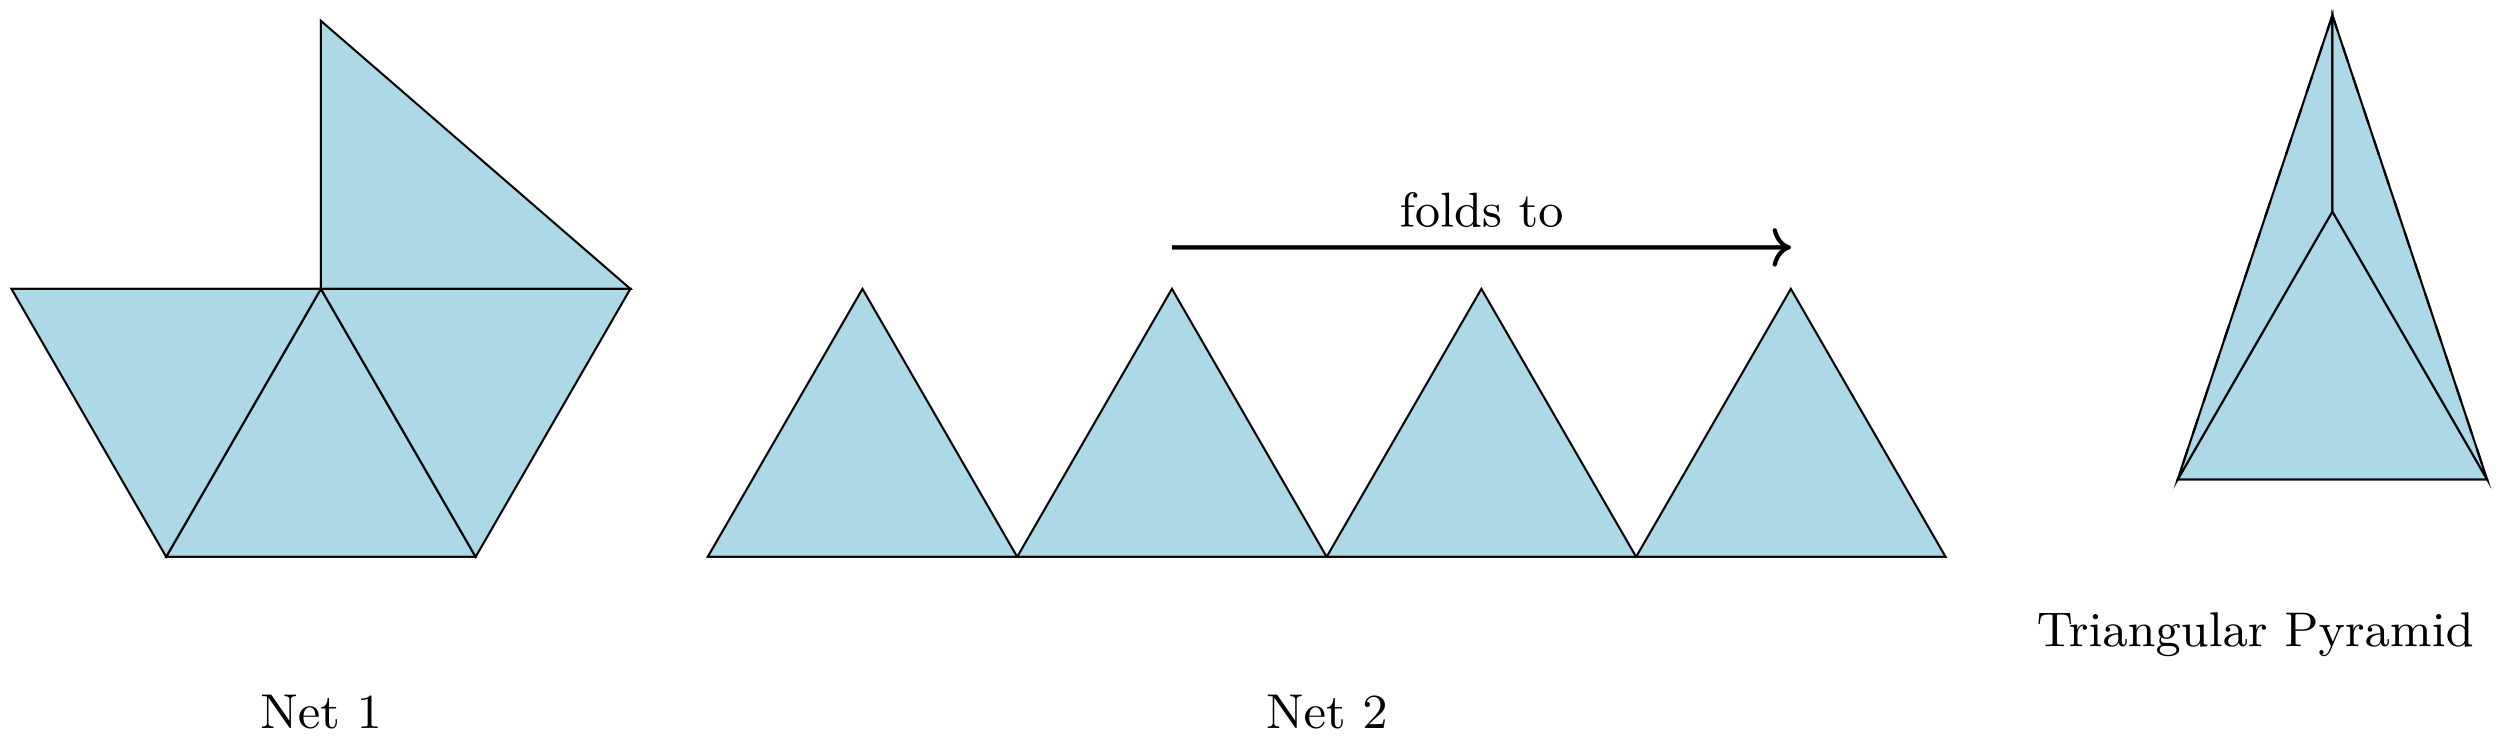 <svg xmlns="http://www.w3.org/2000/svg" xmlns:xlink="http://www.w3.org/1999/xlink" xmlns:inkscape="http://www.inkscape.org/namespaces/inkscape" version="1.1" width="458" height="135" viewBox="0 0 458 135">
<defs>
<path id="font_1_76" d="M.732 .652V.683C.678 .681 .663 .68 .615 .68 .566 .68 .553 .681 .497 .683V.652C.599 .652 .599 .604 .599 .577V.15L.236 .671C.228 .683 .225 .683 .206 .683H.038V.652H.066C.114 .652 .14 .645 .14 .645V.106C.14 .079 .14 .031 .038 .031V0C.093 .002 .107 .003 .156 .003 .204 .003 .219 .002 .273 0V.031C.171 .031 .171 .079 .171 .106V.622L.596 .012C.604 0 .609 0 .614 0 .63 0 .63 .008 .63 .027V.577C.63 .604 .63 .652 .732 .652Z"/>
<path id="font_1_50" d="M.427 .119C.427 .126 .422 .132 .413 .132 .403 .132 .4 .125 .399 .121 .365 .019 .276 .017 .261 .017 .213 .017 .172 .044 .149 .078 .116 .127 .115 .187 .115 .229H.4C.422 .229 .427 .229 .427 .25 .427 .353 .371 .448 .243 .448 .123 .448 .029 .344 .029 .22 .029 .089 .134-.011 .256-.011 .378-.011 .427 .096 .427 .119M.359 .253H.116C.125 .407 .215 .423 .243 .423 .298 .423 .358 .381 .359 .253Z"/>
<path id="font_1_105" d="M.342 .124V.181H.314V.127C.314 .053 .283 .017 .247 .017 .18 .017 .18 .105 .18 .123V.4H.325V.431H.18V.614H.152C.151 .53 .116 .428 .019 .425V.4H.106V.124C.106 .012 .187-.011 .24-.011 .307-.011 .342 .053 .342 .124V.124Z"/>
<path id="font_1_82" d="M.432 0V.031H.4C.307 .031 .304 .043 .304 .08V.639C.304 .664 .303 .666 .278 .666 .216 .602 .124 .602 .093 .602V.571C.112 .571 .173 .571 .227 .597V.08C.227 .043 .224 .031 .131 .031H.099V0C.135 .003 .224 .003 .265 .003 .306 .003 .396 .003 .432 0Z"/>
<path id="font_1_107" d="M.462 .177H.434C.432 .164 .424 .105 .411 .089 .405 .08 .336 .08 .316 .08H.138L.237 .174C.401 .316 .462 .369 .462 .471 .462 .586 .367 .666 .244 .666 .129 .666 .051 .575 .051 .484 .051 .434 .094 .429 .103 .429 .125 .429 .155 .445 .155 .481 .155 .511 .134 .533 .103 .533 .098 .533 .095 .533 .091 .532 .115 .603 .179 .635 .233 .635 .335 .635 .37 .54 .37 .471 .37 .369 .293 .286 .245 .234L.062 .036C.051 .025 .051 .023 .051 0H.434L.462 .177Z"/>
<path id="font_1_55" d="M.366 .634C.366 .672 .328 .705 .273 .705 .195 .705 .113 .646 .113 .546V.431H.034V.4H.113V.077C.113 .031 .102 .031 .036 .031V0C.089 .002 .102 .003 .153 .003L.28 0V.031H.26C.187 .031 .184 .042 .184 .079V.4H.3V.431H.181V.544C.181 .635 .23 .68 .273 .68 .283 .68 .293 .678 .303 .674 .293 .67 .277 .658 .277 .633 .277 .607 .296 .589 .321 .589 .348 .589 .366 .608 .366 .634Z"/>
<path id="font_1_81" d="M.484 .213C.484 .344 .38 .448 .257 .448 .13 .448 .029 .341 .029 .213 .029 .088 .133-.011 .256-.011 .383-.011 .484 .09 .484 .213M.398 .222C.398 .185 .398 .127 .373 .083 .345 .037 .299 .017 .257 .017 .207 .017 .165 .042 .142 .081 .116 .123 .115 .176 .115 .222 .115 .259 .115 .316 .14 .357 .17 .408 .22 .423 .256 .423 .313 .423 .354 .391 .374 .357 .397 .315 .398 .264 .398 .222Z"/>
<path id="font_1_72" d="M.261 0V.031C.195 .031 .184 .031 .184 .077V.694L.036 .683V.652C.104 .652 .113 .645 .113 .596V.077C.113 .031 .102 .031 .036 .031V0C.083 .002 .102 .003 .148 .003 .195 .003 .212 .002 .261 0Z"/>
<path id="font_1_47" d="M.54 0V.031C.472 .031 .463 .038 .463 .087V.694L.315 .683V.652C.383 .652 .392 .645 .392 .596V.383C.387 .389 .342 .442 .264 .442 .141 .442 .034 .344 .034 .215 .034 .09 .134-.011 .253-.011 .326-.011 .371 .032 .389 .053V-.011L.54 0M.389 .12C.389 .102 .389 .099 .374 .078 .343 .033 .297 .014 .257 .014 .214 .014 .174 .038 .148 .08 .122 .123 .12 .182 .12 .214 .12 .261 .126 .314 .152 .354 .174 .386 .215 .417 .268 .417 .31 .417 .35 .396 .377 .358 .389 .342 .389 .341 .389 .322V.12Z"/>
<path id="font_1_98" d="M.37 .128C.37 .173 .35 .2 .328 .223 .294 .256 .258 .263 .184 .277 .158 .282 .085 .295 .085 .352 .085 .384 .108 .426 .199 .426 .307 .426 .314 .343 .316 .318 .317 .306 .317 .3 .33 .3 .344 .3 .344 .307 .344 .326V.422C.344 .439 .344 .448 .332 .448 .327 .448 .325 .448 .312 .436 .31 .434 .301 .425 .295 .42 .264 .442 .233 .448 .199 .448 .067 .448 .034 .375 .034 .324 .034 .292 .048 .266 .071 .244 .105 .213 .143 .206 .194 .197 .245 .187 .262 .184 .284 .167 .294 .159 .319 .14 .319 .102 .319 .014 .218 .014 .204 .014 .102 .014 .076 .099 .064 .153 .061 .163 .06 .169 .048 .169 .034 .169 .034 .161 .034 .143V.015C.034-.002 .034-.011 .046-.011 .052-.011 .053-.01 .071 .009 .075 .015 .086 .028 .091 .033 .133-.008 .179-.011 .204-.011 .327-.011 .37 .061 .37 .128Z"/>
<path id="font_1_104" d="M.704 .452 .684 .677H.057L.037 .452H.065C.079 .617 .099 .646 .249 .646 .268 .646 .297 .646 .307 .644 .325 .64 .326 .63 .326 .605V.08C.326 .046 .326 .031 .221 .031H.182V0C.218 .003 .328 .003 .371 .003 .414 .003 .524 .003 .56 0V.031H.521C.416 .031 .416 .046 .416 .08V.605C.416 .631 .417 .64 .437 .644 .447 .646 .474 .646 .492 .646 .642 .646 .662 .617 .676 .452H.704Z"/>
<path id="font_1_96" d="M.373 .38C.373 .412 .343 .442 .298 .442 .238 .442 .196 .4 .173 .338H.172V.442L.03 .431V.4C.098 .4 .107 .393 .107 .344V.077C.107 .031 .096 .031 .03 .031V0C.083 .002 .096 .003 .147 .003L.274 0V.031H.254C.181 .031 .178 .042 .178 .079V.229C.178 .27 .189 .417 .303 .417V.416C.301 .415 .285 .403 .285 .379 .285 .352 .306 .335 .329 .335 .35 .335 .373 .35 .373 .38Z"/>
<path id="font_1_66" d="M.253 0V.031C.188 .031 .184 .036 .184 .075V.442L.04 .431V.4C.104 .4 .113 .394 .113 .345V.077C.113 .031 .102 .031 .036 .031V0C.081 .002 .102 .003 .146 .003 .162 .003 .204 .003 .253 0M.197 .603C.197 .633 .173 .657 .143 .657 .113 .657 .089 .633 .089 .603 .089 .573 .113 .549 .143 .549 .173 .549 .197 .573 .197 .603Z"/>
<path id="font_1_28" d="M.497 .089V.145H.469V.09C.469 .079 .469 .029 .433 .029 .397 .029 .397 .077 .397 .093V.268C.397 .325 .397 .359 .352 .4 .315 .433 .267 .448 .217 .448 .133 .448 .063 .406 .063 .342 .063 .311 .084 .294 .11 .294 .137 .294 .156 .314 .156 .34 .156 .383 .111 .388 .111 .388 .138 .414 .186 .423 .215 .423 .266 .423 .323 .385 .323 .297V.264C.269 .262 .194 .257 .127 .225 .055 .19 .033 .138 .033 .098 .033 .016 .13-.011 .197-.011 .28-.011 .318 .044 .332 .072 .337 .03 .366-.006 .409-.006 .434-.006 .497 .009 .497 .089V.089M.323 .141C.323 .044 .248 .014 .204 .014 .157 .014 .113 .048 .113 .098 .113 .164 .17 .234 .323 .24V.141Z"/>
<path id="font_1_77" d="M.547 0V.031C.496 .031 .471 .031 .47 .062V.254C.47 .337 .47 .366 .442 .401 .419 .429 .381 .442 .331 .442 .238 .442 .195 .373 .181 .345H.18V.442L.035 .431V.4C.103 .4 .112 .393 .112 .344V.077C.112 .031 .101 .031 .035 .031V0C.082 .002 .101 .003 .149 .003 .197 .003 .21 .002 .263 0V.031C.197 .031 .186 .031 .186 .077V.259C.186 .365 .261 .417 .324 .417 .383 .417 .396 .368 .396 .308V.077C.396 .031 .385 .031 .319 .031V0C.366 .002 .385 .003 .433 .003 .481 .003 .494 .002 .547 0Z"/>
<path id="font_1_59" d="M.499 .403C.499 .422 .485 .453 .445 .453 .416 .453 .371 .442 .336 .406 .309 .428 .27 .442 .228 .442 .133 .442 .061 .374 .061 .295 .061 .244 .091 .208 .107 .193 .105 .191 .077 .156 .077 .11 .077 .076 .093 .04 .12 .022 .069 .006 .029-.031 .029-.078 .029-.149 .128-.206 .256-.206 .379-.206 .484-.153 .484-.076 .484-.035 .465 .009 .428 .033 .372 .068 .314 .068 .219 .068 .199 .068 .167 .068 .159 .07 .13 .076 .111 .103 .111 .135 .111 .151 .116 .166 .125 .179 .15 .163 .181 .148 .227 .148 .322 .148 .394 .216 .394 .295 .394 .344 .366 .378 .353 .392 .393 .428 .44 .428 .452 .428 .447 .425 .439 .42 .439 .402 .439 .391 .446 .372 .469 .372 .483 .372 .499 .382 .499 .403V.403M.317 .295C.317 .272 .317 .175 .227 .175 .138 .175 .138 .273 .138 .295 .138 .322 .14 .356 .157 .38 .172 .4 .199 .415 .227 .415 .317 .415 .317 .318 .317 .295V.295M.428-.077C.428-.134 .351-.179 .257-.179 .159-.179 .085-.132 .085-.077 .085-.061 .095 .005 .181 .005H.273C.305 .005 .428 .004 .428-.077V-.077Z"/>
<path id="font_1_109" d="M.547 0V.031C.479 .031 .47 .038 .47 .087V.442L.319 .431V.4C.387 .4 .396 .393 .396 .344V.167C.396 .078 .346 .014 .274 .014 .191 .014 .186 .057 .186 .111V.442L.035 .431V.4C.112 .4 .112 .397 .112 .308V.158C.112 .093 .112 .051 .158 .016 .187-.004 .228-.011 .268-.011 .32-.011 .369 .012 .398 .072H.399V-.011L.547 0Z"/>
<path id="font_1_83" d="M.641 .497C.641 .596 .538 .683 .399 .683H.04V.652H.063C.14 .652 .142 .641 .142 .604V.079C.142 .042 .14 .031 .063 .031H.04V0C.085 .003 .141 .003 .187 .003 .233 .003 .289 .003 .334 0V.031H.311C.234 .031 .232 .042 .232 .079V.314H.399C.539 .314 .641 .401 .641 .497V.497M.539 .497C.539 .452 .539 .342 .373 .342H.229V.611C.229 .645 .231 .652 .278 .652H.374C.539 .652 .539 .542 .539 .497Z"/>
<path id="font_1_118" d="M.52 .4V.431C.488 .428 .457 .428 .444 .428 .416 .428 .385 .429 .357 .431V.4C.403 .398 .403 .362 .403 .358 .403 .347 .399 .337 .395 .329L.294 .091 .182 .353C.176 .367 .176 .374 .176 .374 .176 .4 .21 .4 .231 .4V.431L.12 .428C.117 .428 .06 .428 .021 .431V.4C.066 .4 .085 .398 .097 .371L.255-0 .23-.059C.208-.112 .179-.18 .114-.18 .089-.18 .072-.167 .069-.165 .077-.164 .105-.156 .105-.122 .105-.096 .086-.08 .063-.08 .038-.08 .02-.096 .02-.123 .02-.168 .062-.205 .114-.205 .179-.205 .222-.147 .246-.092L.427 .331C.438 .357 .456 .398 .52 .4Z"/>
<path id="font_1_75" d="M.833 0V.031C.782 .031 .757 .031 .756 .062V.254C.756 .341 .756 .369 .723 .406 .702 .43 .662 .442 .616 .442 .544 .442 .495 .4 .467 .347 .455 .406 .415 .442 .331 .442 .251 .442 .202 .39 .181 .344H.18V.442L.035 .431V.4C.103 .4 .112 .393 .112 .344V.077C.112 .031 .101 .031 .035 .031V0C.082 .002 .101 .003 .149 .003 .197 .003 .21 .002 .263 0V.031C.197 .031 .186 .031 .186 .077V.259C.186 .367 .264 .417 .324 .417 .379 .417 .397 .378 .397 .308V.077C.397 .031 .386 .031 .32 .031V0C.367 .002 .386 .003 .434 .003 .482 .003 .495 .002 .548 0V.031C.482 .031 .471 .031 .471 .077V.259C.471 .367 .549 .417 .609 .417 .664 .417 .682 .378 .682 .308V.077C.682 .031 .671 .031 .605 .031V0C.652 .002 .671 .003 .719 .003 .767 .003 .78 .002 .833 0Z"/>
</defs>
<path transform="matrix(1,0,0,-1,30.443,102.015)" d="M0 0H56.694L28.347 49.097Z" fill="#add8e6"/>
<path transform="matrix(1,0,0,-1,30.443,102.015)" stroke-width=".399" stroke-linecap="butt" stroke-miterlimit="10" stroke-linejoin="miter" fill="none" stroke="#000000" d="M0 0H56.694L28.347 49.097Z"/>
<path transform="matrix(1,0,0,-1,30.443,102.015)" d="M0 0-28.347 49.097H28.347Z" fill="#add8e6"/>
<path transform="matrix(1,0,0,-1,30.443,102.015)" stroke-width=".399" stroke-linecap="butt" stroke-miterlimit="10" stroke-linejoin="miter" fill="none" stroke="#000000" d="M0 0-28.347 49.097H28.347Z"/>
<path transform="matrix(1,0,0,-1,30.443,102.015)" d="M56.694 0 85.04 49.097H28.347Z" fill="#add8e6"/>
<path transform="matrix(1,0,0,-1,30.443,102.015)" stroke-width=".399" stroke-linecap="butt" stroke-miterlimit="10" stroke-linejoin="miter" fill="none" stroke="#000000" d="M56.694 0 85.04 49.097H28.347Z"/>
<path transform="matrix(1,0,0,-1,30.443,102.015)" d="M28.347 49.097V98.193L85.04 49.097Z" fill="#add8e6"/>
<path transform="matrix(1,0,0,-1,30.443,102.015)" stroke-width=".399" stroke-linecap="butt" stroke-miterlimit="10" stroke-linejoin="miter" fill="none" stroke="#000000" d="M28.347 49.097V98.193L85.04 49.097Z"/>
<use data-text="N" xlink:href="#font_1_76" transform="matrix(8.967,0,0,-8.967,47.65,133.375)"/>
<use data-text="e" xlink:href="#font_1_50" transform="matrix(8.967,0,0,-8.967,54.563,133.375)"/>
<use data-text="t" xlink:href="#font_1_105" transform="matrix(8.967,0,0,-8.967,58.661,133.375)"/>
<use data-text="1" xlink:href="#font_1_82" transform="matrix(8.967,0,0,-8.967,65.323,133.375)"/>
<path transform="matrix(1,0,0,-1,30.443,102.015)" d="M99.214 0 127.561 49.097 155.907 0Z" fill="#add8e6"/>
<path transform="matrix(1,0,0,-1,30.443,102.015)" stroke-width=".399" stroke-linecap="butt" stroke-miterlimit="10" stroke-linejoin="miter" fill="none" stroke="#000000" d="M99.214 0 127.561 49.097 155.907 0Z"/>
<path transform="matrix(1,0,0,-1,30.443,102.015)" d="M155.907 0 184.254 49.097 212.601 0Z" fill="#add8e6"/>
<path transform="matrix(1,0,0,-1,30.443,102.015)" stroke-width=".399" stroke-linecap="butt" stroke-miterlimit="10" stroke-linejoin="miter" fill="none" stroke="#000000" d="M155.907 0 184.254 49.097 212.601 0Z"/>
<path transform="matrix(1,0,0,-1,30.443,102.015)" d="M212.601 0 240.948 49.097 269.295 0Z" fill="#add8e6"/>
<path transform="matrix(1,0,0,-1,30.443,102.015)" stroke-width=".399" stroke-linecap="butt" stroke-miterlimit="10" stroke-linejoin="miter" fill="none" stroke="#000000" d="M212.601 0 240.948 49.097 269.295 0Z"/>
<path transform="matrix(1,0,0,-1,30.443,102.015)" d="M269.295 0 297.642 49.097 325.988 0Z" fill="#add8e6"/>
<path transform="matrix(1,0,0,-1,30.443,102.015)" stroke-width=".399" stroke-linecap="butt" stroke-miterlimit="10" stroke-linejoin="miter" fill="none" stroke="#000000" d="M269.295 0 297.642 49.097 325.988 0Z"/>
<use data-text="N" xlink:href="#font_1_76" transform="matrix(8.967,0,0,-8.967,231.909,133.375)"/>
<use data-text="e" xlink:href="#font_1_50" transform="matrix(8.967,0,0,-8.967,238.823,133.375)"/>
<use data-text="t" xlink:href="#font_1_105" transform="matrix(8.967,0,0,-8.967,242.92,133.375)"/>
<use data-text="2" xlink:href="#font_1_107" transform="matrix(8.967,0,0,-8.967,249.583,133.375)"/>
<path transform="matrix(1,0,0,-1,30.443,102.015)" stroke-width=".797" stroke-linecap="butt" stroke-miterlimit="10" stroke-linejoin="miter" fill="none" stroke="#000000" d="M184.254 56.694H296.844"/>
<path transform="matrix(1,0,0,-1,327.695,45.319)" stroke-width=".797" stroke-linecap="round" stroke-linejoin="round" fill="none" stroke="#000000" d="M-2.55 3.111C-2.084 1.244-1.046 .363 0 0-1.046-.363-2.084-1.244-2.55-3.111"/>
<use data-text="f" xlink:href="#font_1_55" transform="matrix(8.967,0,0,-8.967,256.392,41.502)"/>
<use data-text="o" xlink:href="#font_1_81" transform="matrix(8.967,0,0,-8.967,259.208,41.502)"/>
<use data-text="l" xlink:href="#font_1_72" transform="matrix(8.967,0,0,-8.967,263.817,41.502)"/>
<use data-text="d" xlink:href="#font_1_47" transform="matrix(8.967,0,0,-8.967,266.381,41.502)"/>
<use data-text="s" xlink:href="#font_1_98" transform="matrix(8.967,0,0,-8.967,271.501,41.502)"/>
<use data-text="t" xlink:href="#font_1_105" transform="matrix(8.967,0,0,-8.967,278.208,41.502)"/>
<use data-text="o" xlink:href="#font_1_81" transform="matrix(8.967,0,0,-8.967,281.795,41.502)"/>
<path transform="matrix(1,0,0,-1,30.443,102.015)" d="M368.509 14.173H425.202L396.855 63.27Z" fill="#add8e6"/>
<path transform="matrix(1,0,0,-1,30.443,102.015)" stroke-width=".399" stroke-linecap="butt" stroke-miterlimit="10" stroke-linejoin="miter" fill="none" stroke="#000000" d="M368.509 14.173H425.202L396.855 63.27Z"/>
<path transform="matrix(1,0,0,-1,30.443,102.015)" d="M368.509 14.173 396.855 63.27V99.214Z" fill="#add8e6"/>
<path transform="matrix(1,0,0,-1,30.443,102.015)" stroke-width=".399" stroke-linecap="butt" stroke-miterlimit="10" stroke-linejoin="miter" fill="none" stroke="#000000" d="M368.509 14.173 396.855 63.27V99.214Z"/>
<path transform="matrix(1,0,0,-1,30.443,102.015)" d="M425.202 14.173 396.855 63.27V99.214Z" fill="#add8e6"/>
<path transform="matrix(1,0,0,-1,30.443,102.015)" stroke-width=".399" stroke-linecap="butt" stroke-miterlimit="10" stroke-linejoin="miter" fill="none" stroke="#000000" d="M425.202 14.173 396.855 63.27V99.214Z"/>
<path transform="matrix(1,0,0,-1,30.443,102.015)" stroke-width=".399" stroke-linecap="butt" stroke-dasharray="2.989,2.989" stroke-miterlimit="10" stroke-linejoin="miter" fill="none" stroke="#000000" d="M396.855 99.214 368.509 14.173"/>
<path transform="matrix(1,0,0,-1,30.443,102.015)" stroke-width=".399" stroke-linecap="butt" stroke-dasharray="2.989,2.989" stroke-miterlimit="10" stroke-linejoin="miter" fill="none" stroke="#000000" d="M396.855 99.214 425.202 14.173"/>
<use data-text="T" xlink:href="#font_1_104" transform="matrix(8.967,0,0,-8.967,373.105,118.376)"/>
<use data-text="r" xlink:href="#font_1_96" transform="matrix(8.967,0,0,-8.967,378.996,118.376)"/>
<use data-text="i" xlink:href="#font_1_66" transform="matrix(8.967,0,0,-8.967,382.6,118.376)"/>
<use data-text="a" xlink:href="#font_1_28" transform="matrix(8.967,0,0,-8.967,385.165,118.376)"/>
<use data-text="n" xlink:href="#font_1_77" transform="matrix(8.967,0,0,-8.967,389.774,118.376)"/>
<use data-text="g" xlink:href="#font_1_59" transform="matrix(8.967,0,0,-8.967,394.894,118.376)"/>
<use data-text="u" xlink:href="#font_1_109" transform="matrix(8.967,0,0,-8.967,399.502,118.376)"/>
<use data-text="l" xlink:href="#font_1_72" transform="matrix(8.967,0,0,-8.967,404.623,118.376)"/>
<use data-text="a" xlink:href="#font_1_28" transform="matrix(8.967,0,0,-8.967,407.187,118.376)"/>
<use data-text="r" xlink:href="#font_1_96" transform="matrix(8.967,0,0,-8.967,411.796,118.376)"/>
<use data-text="P" xlink:href="#font_1_83" transform="matrix(8.967,0,0,-8.967,418.467,118.376)"/>
<use data-text="y" xlink:href="#font_1_118" transform="matrix(8.967,0,0,-8.967,424.735,118.376)"/>
<use data-text="r" xlink:href="#font_1_96" transform="matrix(8.967,0,0,-8.967,429.595,118.376)"/>
<use data-text="a" xlink:href="#font_1_28" transform="matrix(8.967,0,0,-8.967,433.199,118.376)"/>
<use data-text="m" xlink:href="#font_1_75" transform="matrix(8.967,0,0,-8.967,437.808,118.376)"/>
<use data-text="i" xlink:href="#font_1_66" transform="matrix(8.967,0,0,-8.967,445.484,118.376)"/>
<use data-text="d" xlink:href="#font_1_47" transform="matrix(8.967,0,0,-8.967,448.048,118.376)"/>
</svg>
